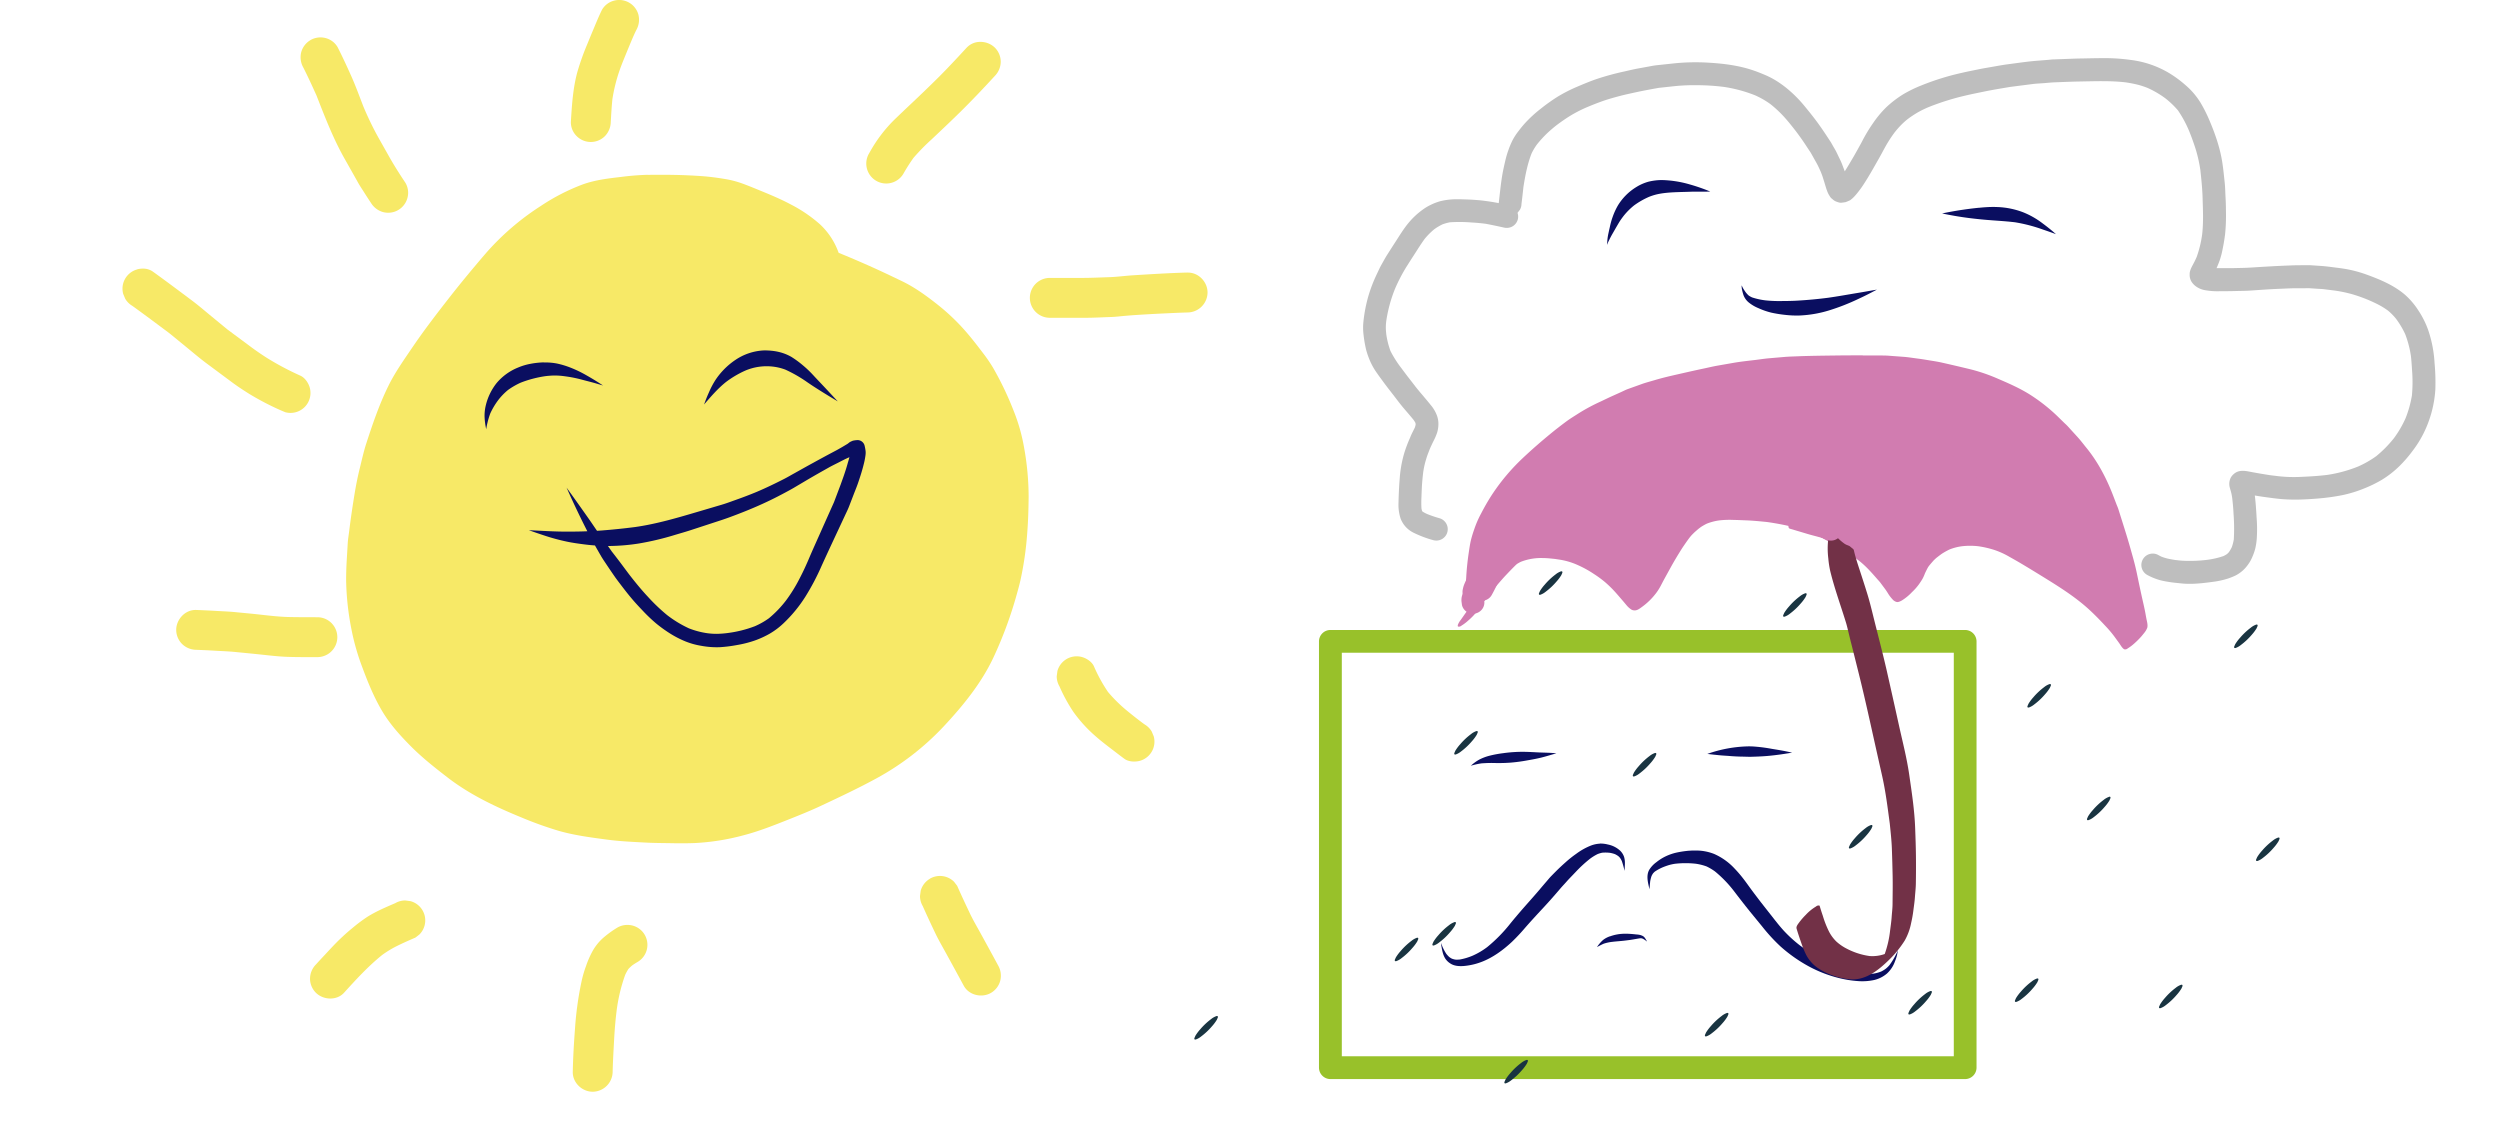 <svg id="Background" xmlns="http://www.w3.org/2000/svg" xmlns:xlink="http://www.w3.org/1999/xlink" viewBox="0 0 1536 703.99"><defs><style>.cls-1{fill:#f7e967;}.cls-2{fill:#0a0e60;}.cls-3{fill:#98c12a;}.cls-4{fill:#193441;}.cls-5{fill:#d17cb0;}.cls-6{fill:#723147;}.cls-7{fill:#bebebe;}</style></defs><title>meh3</title><path id="meh-sunbody3" class="cls-1" d="M397.82,103.41a161.44,161.44,0,0,0-16.18,1.3c-7.95.91-15.91,1.86-23.48,4.56a126.54,126.54,0,0,0-26,13.36,158.25,158.25,0,0,0-34.29,29.72c-7.7,9-15.17,18-22.45,27.34-7.7,9.85-15.31,19.8-22.32,30.15-5.11,7.54-10.4,15-14.43,23.18-5.61,11.4-9.71,23.38-13.62,35.43-1.62,5-2.73,10.15-4,15.25-1.18,4.78-2.18,9.69-3,14.55-1.32,8-2.52,15.94-3.5,24-0.3,2.48-.75,5-0.9,7.48q-0.3,5.17-.61,10.35c-0.26,4.45-.4,8.9-0.36,13.36A169.1,169.1,0,0,0,216,383a141.09,141.09,0,0,0,6.56,22.88c3.38,9.14,7.08,18.21,12,26.61S246,448.08,252.8,454.89s14.67,13,22.44,19c13.84,10.61,29.58,18,45.64,24.57a225.22,225.22,0,0,0,22.36,8c9.6,2.77,19.61,4.05,29.48,5.38,8.07,1.08,16.14,1.43,24.26,1.86,5.48,0.29,11,.27,16.47.38,4.63,0.09,9.27.07,13.89-.12a142.23,142.23,0,0,0,29.28-4.7c9.68-2.5,19-6.23,28.24-9.9,6.75-2.68,13.45-5.39,20-8.48,11.29-5.31,22.61-10.63,33.57-16.61a164.15,164.15,0,0,0,41.27-31.84c11.88-12.72,23.18-26.54,30.63-42.38a248.41,248.41,0,0,0,13.75-36.7c1-3.52,2-7,2.83-10.58a201.77,201.77,0,0,0,4.21-29.18c0.59-7.45.8-15,.87-22.47a170.66,170.66,0,0,0-2.85-30.43,111,111,0,0,0-6.45-22.52,192.81,192.81,0,0,0-12.64-26.36,93.81,93.81,0,0,0-6.19-9c-3.62-4.77-7.27-9.51-11.25-14a129.07,129.07,0,0,0-16.56-15.64c-7-5.54-14.19-10.76-22.3-14.62-4.8-2.29-9.59-4.61-14.43-6.82q-11.06-5.05-22.29-9.67l-1.76-.71a44.1,44.1,0,0,0-11.55-17.59,87.12,87.12,0,0,0-17.85-12.14c-6.84-3.66-14-6.54-21.21-9.5-2.86-1.18-5.74-2.33-8.65-3.39A59.65,59.65,0,0,0,445.48,106c-4.64-.78-9.37-1.41-14.07-1.76-5.71-.41-11.4-0.66-17.12-0.77q-4.08-.08-8.15-0.08t-8.32.06h0Zm25.81,87.08c1.5-.41,3-0.77,4.53-1.07a131.53,131.53,0,0,1,14.31-.36q-2.79,1.55-5.48,3.26c-4.44-.75-8.89-1.37-13.36-1.84h0Zm31.05,64.18c0.9,0.61,1.79,1.23,2.67,1.86q3.16,2.65,6.08,5.57l-6.36,3.4-0.43.23c-0.48-3.71-1.12-7.39-2-11.05h0ZM360.84,456.74h0q1.4,0.35,2.85.68-1.45-.32-2.9-0.68h0Z" transform="translate(0 3.99)"/><path class="cls-1" d="M417.21,135.3A26.22,26.22,0,0,0,405.63,142l-4.1,5.31a26.14,26.14,0,0,0-3.59,13.25,134.25,134.25,0,0,0,2,16.79,120,120,0,0,0,3.2,11.63c1.48,4.69,3.06,9.36,4.53,14.05l5.71,18.27c3.07,9.82,6.15,19.61,9.41,29.37,3.61,10.79,7.14,21.59,11,32.3,1.92,5.34,3.62,10.82,5.8,16.07,3.32,8,6.62,16,10.05,24a68.83,68.83,0,0,0,4.61,9.18c3.26,5.23,6.38,8.13,11.36,11.59s9.88,3.76,15.67,4.51l7-.94a26.26,26.26,0,0,0,11.58-43.87l-2.68-2.07c-1.32-2.67-2.43-5.47-3.59-8.16l1.73,4.1c-1.43-3.34-2.92-6.66-4.24-10a26.17,26.17,0,0,0,22.48-44.42c-9.78-9.77-19.56-19.57-28.22-30.36A204.43,204.43,0,0,1,469,187.27L462.43,175l-4.94-9.19-3.41-6.36c-0.86-1.61-1.71-3.23-2.57-4.83a76.86,76.86,0,0,0-4.65-7.3,26.21,26.21,0,0,0-22.71-13,26.09,26.09,0,0,0-6.93.93h0Z" transform="translate(0 3.99)"/><g id="meh-sunrays3"><path class="cls-1" d="M190.71,20.69A12.34,12.34,0,0,0,185.09,28a12.74,12.74,0,0,0,1.23,9.44c2.9,5.69,5.54,11.48,8.16,17.3,5.19,13.27,10.32,26.59,17.36,39q4.2,7.42,8.37,14.86c0.92,1.64,2,3.21,3,4.8,1.54,2.44,3.09,4.85,4.7,7.25a12.78,12.78,0,0,0,7.32,5.63,12.25,12.25,0,0,0,15.07-8.55,12,12,0,0,0-1.23-9.44C245.53,103,242.14,97.65,239,92.09q-3.24-5.77-6.5-11.52a193.75,193.75,0,0,1-9.34-19.37C220.81,55.14,218.59,49,215.92,43s-5.45-12-8.45-17.94a12,12,0,0,0-7.32-5.63,12.33,12.33,0,0,0-9.44,1.23h0Z" transform="translate(0 3.99)"/><path class="cls-1" d="M377.16-3.56a12,12,0,0,0-7.32,5.63C368,5.8,366.4,9.7,364.79,13.55q-2,4.75-3.93,9.51a152.84,152.84,0,0,0-6.12,17.16c-2.75,10-3.37,20.47-4,30.78a11.94,11.94,0,0,0,3.59,8.66,12.25,12.25,0,0,0,17.32,0A12.75,12.75,0,0,0,375.25,71c0.28-4.66.52-9.35,1-14a100.08,100.08,0,0,1,4.07-16.74c1-3,2.18-5.94,3.38-8.88q2.13-5.23,4.31-10.44c0.94-2.19,1.88-4.38,2.95-6.51A12.77,12.77,0,0,0,392.23,5,12.24,12.24,0,0,0,380.4-4a12.2,12.2,0,0,0-3.24.44h0Z" transform="translate(0 3.99)"/><path class="cls-1" d="M593.93,25.28q-5.65,6.17-11.43,12.22C578.43,41.78,574.24,45.9,570,50c-4,3.89-8,7.69-12.06,11.5q-4.22,4-8.38,8A88,88,0,0,0,534.7,88.95l-0.78,1.37a12.25,12.25,0,0,0,21.16,12.37,109.74,109.74,0,0,1,6.18-9.7,129.91,129.91,0,0,1,11.1-11.33l6.42-6.07q5.51-5.21,10.92-10.51c7.4-7.28,14.54-14.8,21.56-22.46a12.6,12.6,0,0,0,3.59-8.66,12.31,12.31,0,0,0-3.59-8.66,12.62,12.62,0,0,0-8.87-3.56,11.35,11.35,0,0,0-8.46,3.56h0Z" transform="translate(0 3.99)"/><path class="cls-1" d="M729.66,163.46c-11.2.29-22.39,1-33.57,1.69-4.91.32-9.8,1-14.71,1.16-5.53.18-11.06,0.45-16.59,0.45H645a12.25,12.25,0,0,0,0,24.5h22c5.2,0,10.41-.32,15.6-0.48,3-.09,6-0.5,8.91-0.74,2.16-.18,4.33-0.36,6.5-0.5q9-.58,18.09-1c4.52-.21,9-0.43,13.57-0.55a12.4,12.4,0,0,0,12.25-12.25c0-6.45-5.41-12.25-12-12.25h-0.29Z" transform="translate(0 3.99)"/><path class="cls-1" d="M655.32,400.92a12.35,12.35,0,0,0-5.63,7.32q-0.22,1.63-.44,3.26a12.19,12.19,0,0,0,1.67,6.18,100.12,100.12,0,0,0,8.52,15.64,85.77,85.77,0,0,0,13.93,15.25c3.78,3.32,7.85,6.33,11.84,9.4,1.87,1.44,3.75,2.88,5.65,4.27,2.52,1.85,6.55,2,9.44,1.23a12.25,12.25,0,0,0,8.55-15.07l-1.23-2.93a12.34,12.34,0,0,0-4.39-4.39c-2-1.43-3.87-2.9-5.79-4.38-3.2-2.55-6.41-5.06-9.39-7.88a90.32,90.32,0,0,1-7.29-7.66,95.11,95.11,0,0,1-8.68-15.84c-1.26-2.75-4.52-4.86-7.32-5.63a12.32,12.32,0,0,0-9.44,1.23h0Z" transform="translate(0 3.99)"/><path class="cls-1" d="M571.32,535.92a12.34,12.34,0,0,0-5.63,7.32l-0.44,3.26a12.23,12.23,0,0,0,1.67,6.18c2.47,5.57,5.06,11.08,7.68,16.59,1.76,3.7,3.8,7.25,5.78,10.84q5.91,10.73,11.75,21.52c3.17,5.87,11.14,7.68,16.76,4.39a12.34,12.34,0,0,0,5.63-7.32,12.57,12.57,0,0,0-1.23-9.44q-5.72-10.59-11.54-21.14c-2-3.6-4.06-7.15-5.82-10.86-2.67-5.63-5.32-11.25-7.84-17l-1.91-2.48a12.27,12.27,0,0,0-14.85-1.91h0Z" transform="translate(0 3.99)"/><path class="cls-1" d="M379.32,565.92a63,63,0,0,0-8.26,5.93,31.17,31.17,0,0,0-6.7,8,56.91,56.91,0,0,0-4.34,9.8,67.57,67.57,0,0,0-2.59,8.75,203.78,203.78,0,0,0-4.14,29.49c-0.67,8.86-1.19,17.75-1.38,26.63-0.15,6.68,5.68,12.25,12.25,12.25a12.39,12.39,0,0,0,12.25-12.25c0.13-6,.49-11.92.8-17.87,0.33-6.45.8-12.9,1.6-19.31a103,103,0,0,1,5.33-22.44,32.9,32.9,0,0,1,1.95-3.55,27,27,0,0,1,2.34-2.2c1.05-.75,2.13-1.44,3.27-2.09a12.22,12.22,0,0,0-6.25-22.78,12.21,12.21,0,0,0-6.12,1.63h0Z" transform="translate(0 3.99)"/><path class="cls-1" d="M242.82,550.92c-5.78,2.5-11.7,5-17,8.32a95.24,95.24,0,0,0-9.13,6.82c-2.61,2.12-5.14,4.37-7.57,6.69-3.4,3.25-6.57,6.73-9.78,10.17-1.77,1.89-3.53,3.78-5.27,5.7a12.63,12.63,0,0,0-3.59,8.66,12.31,12.31,0,0,0,3.59,8.66c4.55,4.55,12.84,4.95,17.32,0,7.37-8.13,14.83-16.28,23.39-23.17a61.82,61.82,0,0,1,8.74-5.35c3.82-1.92,7.75-3.64,11.68-5.34l2.48-1.91a12.25,12.25,0,0,0-5.41-20.48l-3.26-.44a12.22,12.22,0,0,0-6.18,1.67h0Z" transform="translate(0 3.99)"/><path class="cls-1" d="M108.27,383a12.3,12.3,0,0,0,3.59,8.66,12.57,12.57,0,0,0,8.66,3.59c3.79,0.15,7.57.31,11.35,0.54,4.15,0.25,8.32.38,12.46,0.78,4.83,0.48,9.66.93,14.49,1.44,5.92,0.61,11.79,1.36,17.74,1.57,6.14,0.21,12.3.17,18.44,0.16a12.25,12.25,0,0,0,0-24.5c-5.83,0-11.66,0-17.49-.13s-11.84-.83-17.76-1.49c-5-.57-10.09-1-15.14-1.51-4.13-.41-8.29-0.54-12.43-0.79-3.89-.23-7.78-0.39-11.67-0.55h-0.43c-6.48,0-11.82,5.93-11.82,12.26h0Z" transform="translate(0 3.99)"/><path class="cls-1" d="M84.25,161.55a12.26,12.26,0,0,0-8.55,15.07l1.23,2.93a12.34,12.34,0,0,0,4.39,4.39c7.66,5.52,15.21,11.18,22.77,16.83L115.38,210c3.87,3.18,7.7,6.42,11.72,9.41l15.42,11.45c3.51,2.61,7.17,5,10.88,7.32a169,169,0,0,0,18.92,9.85l2.93,1.24a12.26,12.26,0,0,0,15.07-15.07c-0.77-2.82-2.88-6-5.63-7.32A175.2,175.2,0,0,1,164.14,216q-5.39-3.42-10.5-7.23l-13.92-10.34-10.05-8.27c-3.91-3.21-7.75-6.54-11.8-9.56-8-6-16-12-24.17-17.87a10.41,10.41,0,0,0-6-1.68,13.12,13.12,0,0,0-3.43.45h0Z" transform="translate(0 3.99)"/></g><g id="meh-suneyes3"><path class="cls-2" d="M469.48,211.3a34,34,0,0,0-17.65,5.85,44.6,44.6,0,0,0-12.18,12.21,51.37,51.37,0,0,0-4.07,7.7c-1.12,2.46-2.1,4.94-3,7.47a0,0,0,0,0,0,0c4.22-4.88,8.44-9.82,13.51-13.85a61.35,61.35,0,0,1,11.47-6.82,33.37,33.37,0,0,1,18.54-2.44,32.14,32.14,0,0,1,6.45,1.7A84.21,84.21,0,0,1,496,230.85c2.53,1.75,5.11,3.41,7.71,5.05,3.65,2.3,7.34,4.54,11.05,6.74,0,0,0,0,0,0-3-3.17-5.92-6.36-8.9-9.52-2.13-2.26-4.28-4.5-6.38-6.78a64.6,64.6,0,0,0-6.18-5.87,59.2,59.2,0,0,0-7-5.14,28.23,28.23,0,0,0-7.46-3,32.19,32.19,0,0,0-4.84-.82,35.76,35.76,0,0,0-3.81-.2h-0.68Z" transform="translate(0 3.99)"/><path class="cls-2" d="M334.28,218.65a49.24,49.24,0,0,0-8.25.87,36.68,36.68,0,0,0-7.71,2.3,33.68,33.68,0,0,0-13.13,9.46,35.11,35.11,0,0,0-6.65,13.51,27.1,27.1,0,0,0-.82,7.41,44.1,44.1,0,0,0,1,7.5s0,0,0,0a50.68,50.68,0,0,1,2.49-9.63,44,44,0,0,1,5.19-8.62,38.16,38.16,0,0,1,5.73-5.84,44.77,44.77,0,0,1,7.78-4.49,69,69,0,0,1,15.19-4,53.74,53.74,0,0,1,5.4-.4,45.32,45.32,0,0,1,6.67.49,78.22,78.22,0,0,1,9.67,1.88c1.76,0.48,3.53.94,5.3,1.39,2.8,0.72,5.58,1.56,8.36,2.39,0,0,0,0,0,0-3.37-2.27-6.82-4.37-10.36-6.37a73.37,73.37,0,0,0-9.93-4.74,53,53,0,0,0-7.82-2.36,38.14,38.14,0,0,0-7.83-.7h-0.28Z" transform="translate(0 3.99)"/></g><path id="meh-sunsmile3" class="cls-2" d="M526.81,266.41a15.34,15.34,0,0,0-2,.21l-0.75.14q-0.81.32-1.59,0.7c-0.68.32-1.21,0.93-1.86,1.32l-3.07,1.83c-1.71,1-3.47,2-5.23,2.9q-6.35,3.37-12.63,6.83c-4,2.17-7.89,4.38-11.83,6.57-2,1.1-3.9,2.24-5.9,3.26-5.5,2.82-11.08,5.51-16.77,7.94-4.75,2-9.56,3.78-14.41,5.49-2.75,1-5.49,2-8.29,2.79l-13,3.84c-12.95,3.82-25.94,7.7-39.33,9.6q-10.26,1.32-20.57,2.12l-2.77.19c-1.72-2.46-3.38-5-5.1-7.42-4.5-6.39-9-12.77-13.6-19.09a0,0,0,0,0,0,0c4,9,8.26,18,12.75,26.79-4.26.17-8.53,0.23-12.78,0.22-7.72,0-15.44-.52-23.15-0.88,0,0,0,0,0,0,3.39,1.23,6.8,2.39,10.23,3.51a126.85,126.85,0,0,0,13,3.49c3.52,0.75,7.08,1.24,10.64,1.7q3.37,0.44,6.75.68c1.29,2.3,2.61,4.59,3.93,6.87,1,1.66,2.08,3.23,3.14,4.82q2.74,4.12,5.57,8.17c1,1.38,2,2.7,3,4,2.28,3,4.59,6,7,8.84,2.19,2.61,4.53,5.1,6.88,7.56a97.9,97.9,0,0,0,8,7.61,85.14,85.14,0,0,0,8.27,6,61.47,61.47,0,0,0,9.79,5.08,46,46,0,0,0,9.81,2.72,52.29,52.29,0,0,0,11.31.84,84.05,84.05,0,0,0,10.5-1.32,67.55,67.55,0,0,0,10.83-2.73,56.88,56.88,0,0,0,9.3-4.24,46.06,46.06,0,0,0,8.54-6.43,85.19,85.19,0,0,0,13.39-16.3,146,146,0,0,0,10-19c4.69-10.33,9.55-20.59,14.33-30.87,0.86-1.87,1.8-3.71,2.54-5.64l3.13-8.13c1-2.5,2-5,2.82-7.54,1.15-3.38,2.22-6.79,3.06-10.27a44.41,44.41,0,0,0,1.07-5.49,12,12,0,0,0,.07-2.48,30.25,30.25,0,0,0-.66-3.58A4.51,4.51,0,0,0,527,266.4h-0.22Zm-133.9,63.46a173,173,0,0,0,21.28-5.06c3.33-1,6.65-1.93,9.95-3l19.16-6.27c3.3-1.08,6.55-2.31,9.79-3.55,6.89-2.64,13.7-5.51,20.34-8.73,3.14-1.52,6.25-3.14,9.32-4.79,1.59-.86,3.19-1.71,4.75-2.62l8.79-5.2c4.28-2.52,8.6-4.95,12.93-7.39,2.13-1.2,4.36-2.25,6.53-3.37,1.92-1,3.86-2,5.83-2.84l0.31-.14c-0.3,1.18-.64,2.34-1,3.52-0.69,2.6-1.54,5.16-2.4,7.7-0.64,1.89-1.34,3.75-2,5.62l-4.07,10.78q-4.3,9.59-8.57,19.19c-1.95,4.37-3.91,8.72-5.82,13.1-1,2.37-2,4.74-3.09,7.1-1.17,2.62-2.45,5.18-3.77,7.73A94.46,94.46,0,0,1,482.88,365a66.59,66.59,0,0,1-10.5,10.9,46.52,46.52,0,0,1-8.56,4.85,72.47,72.47,0,0,1-16.84,4.2,60.73,60.73,0,0,1-6.42.49,42.44,42.44,0,0,1-6.11-.4,50.75,50.75,0,0,1-11.23-3,70.07,70.07,0,0,1-13.36-8.13A112.47,112.47,0,0,1,398,362.58c-3.9-4.16-7.49-8.57-11-13.07-2-2.61-3.94-5.28-5.92-7.91q-2.59-3.42-5.24-6.81l-2.32-3.31a125.9,125.9,0,0,0,19.42-1.61h0Z" transform="translate(0 3.99)"/><path id="meh-greenoutline3" class="cls-3" d="M1007.89,383.07H817.38a7.06,7.06,0,0,0-7,7V652a7.06,7.06,0,0,0,7,7h390a7.06,7.06,0,0,0,7-7V390.07a7.06,7.06,0,0,0-7-7H1007.89Zm9,14h183.52V645h-376V397.07h192.49Z" transform="translate(0 3.99)"/><g id="meh-eyes3"><path class="cls-2" d="M1049,459.22s0,0,0,0c2.83,0.34,5.66.66,8.5,0.91,1.71,0.15,3.43.22,5.15,0.37q3.62,0.3,7.25.38c2.07,0,4.12.15,6.19,0.09,3.69-.1,7.38-0.25,11.05-0.61,4-.39,8-0.95,12-1.61H1099l2.1-.26s0,0,0,0c-4.09-1.05-8.31-1.7-12.48-2.39a98.33,98.33,0,0,0-11.8-1.48q-1.25-.05-2.5-0.05a80,80,0,0,0-25.34,4.65h0Z" transform="translate(0 3.99)"/><path class="cls-2" d="M923.79,458.74a67.37,67.37,0,0,0-9.11,1.71,29.18,29.18,0,0,0-6,2.36,26.13,26.13,0,0,0-5,3.68s0,0,0,0a44.78,44.78,0,0,1,6.5-1.46,81.18,81.18,0,0,1,8.87-.21c1,0,2.08,0,3.11,0,1.89,0,3.78-.11,5.67-0.23a99.91,99.91,0,0,0,10.49-1.39c2.84-.5,5.67-1,8.47-1.69,3.18-.77,6.3-1.78,9.45-2.65a0,0,0,0,0,0,0c-3.58-.41-7.21-0.4-10.8-0.56-3.21-.15-6.43-0.37-9.64-0.38h-0.32a87.17,87.17,0,0,0-11.69.81h0Z" transform="translate(0 3.99)"/></g><g id="meh-moustache3"><path class="cls-2" d="M983,514.35a17.85,17.85,0,0,0-5.45,1.14,39.53,39.53,0,0,0-9.13,5.11,67.61,67.61,0,0,0-6.26,4.95c-2.12,1.89-4.2,3.79-6.2,5.8q-1.54,1.54-3.06,3.11c-0.89.91-1.69,1.92-2.52,2.88-1.79,2.06-3.54,4.14-5.3,6.21-3.51,4.11-7.16,8.11-10.69,12.2-2.15,2.5-4.28,5-6.35,7.56a92.92,92.92,0,0,1-14.33,14.61,45.06,45.06,0,0,1-8.77,5.19,36.4,36.4,0,0,1-8.07,2.43,19.16,19.16,0,0,1-2.63.06A11.74,11.74,0,0,1,892,585a12.56,12.56,0,0,1-1.58-1,16.94,16.94,0,0,1-1.8-1.93,28.49,28.49,0,0,1-2.52-4.77h0l0-.06h0c-0.26-.62-0.51-1.25-0.76-1.88,0,0,0,0,0,0a43.07,43.07,0,0,0,1.09,5.93A13.66,13.66,0,0,0,888,585a10.18,10.18,0,0,0,3.14,3c2.33,1.55,5.43,1.73,8.13,1.53a39.81,39.81,0,0,0,10.77-2.44c7-2.61,13.38-7.27,18.84-12.36a116.36,116.36,0,0,0,8.17-8.71c3.54-4.05,7.18-8,10.84-11.93s7.25-8,10.74-12.11c0.8-.94,1.63-1.84,2.47-2.75,1.14-1.23,2.23-2.53,3.4-3.73q2.11-2.17,4.18-4.37a79.41,79.41,0,0,1,8.2-7.48,29,29,0,0,1,4.77-2.93,20.41,20.41,0,0,1,2.69-.8,23.09,23.09,0,0,1,4.84.07,17.65,17.65,0,0,1,3.08.82,13.48,13.48,0,0,1,2,1.19,8.73,8.73,0,0,1,1,1,10.89,10.89,0,0,1,1.2,2.07,54.76,54.76,0,0,1,1.66,6s0,0,0,0c0.1-1.65.22-3.31,0.22-5a12.59,12.59,0,0,0-.52-3.62,9.62,9.62,0,0,0-2.45-3.82,15.53,15.53,0,0,0-7.45-3.75,18.58,18.58,0,0,0-4.54-.59H983Zm6.55,5.67,0.17,0-0.17,0h0ZM886.06,577.31h0l0,0,0,0h0Z" transform="translate(0 3.99)"/><path class="cls-2" d="M1038,518.66a62.61,62.61,0,0,0-7.57,1.1,31.75,31.75,0,0,0-7.13,2.42,29.23,29.23,0,0,0-5.56,3.52,16.54,16.54,0,0,0-4.44,4.71c-2.07,3.66-.72,8.19.16,12,0,0,0,0,0,0,0.14-1.84.27-3.68,0.5-5.51,0,0.07,0,.15,0,0.22a19.12,19.12,0,0,1,.76-2.91,12.26,12.26,0,0,1,.86-1.52,10.59,10.59,0,0,1,1.15-1.17,28.81,28.81,0,0,1,4.92-2.67c1-.42,2.08-0.8,3.14-1.15a28,28,0,0,1,4.43-1,56.77,56.77,0,0,1,12.77,0,33.07,33.07,0,0,1,6.53,1.65,32.66,32.66,0,0,1,5.14,3.05,73.37,73.37,0,0,1,11.62,12c3.64,4.77,7.31,9.52,11.11,14.16l6.25,7.63a109.15,109.15,0,0,0,11.42,12.42,92.46,92.46,0,0,0,17,12,78.65,78.65,0,0,0,20.16,7.64,65.86,65.86,0,0,0,10.14,1.53,34.71,34.71,0,0,0,10.42-.72,18.85,18.85,0,0,0,7.56-3.9,18.44,18.44,0,0,0,5-7.69,22.75,22.75,0,0,0,1.7-6.81s0,0,0,0c-0.19.58-.38,1.13-0.62,1.68a44.07,44.07,0,0,1-4.52,7.64,18.63,18.63,0,0,1-2.17,2.13,17.48,17.48,0,0,1-3,1.83,22,22,0,0,1-4.6,1.26,35,35,0,0,1-7.54-.3,73.8,73.8,0,0,1-16.86-5,101.32,101.32,0,0,1-20.93-12.08,81.71,81.71,0,0,1-10-9.16c-2.42-2.67-4.66-5.53-6.88-8.37l-6.94-8.83c-2.2-2.89-4.41-5.76-6.55-8.69-1.52-2.09-3-4.19-4.61-6.24a74.58,74.58,0,0,0-5-5.79,37.9,37.9,0,0,0-12.71-9.09,30.42,30.42,0,0,0-11.64-2.08c-1.14,0-2.28,0-3.41.13h0Zm27.5,25,0.25,0.33-0.25-.33h0Zm99.86,37.64,0,0,0,0h0Z" transform="translate(0 3.99)"/></g><path id="meh-mouth3" class="cls-2" d="M989.17,571.27a14.42,14.42,0,0,0-4.23,2.25,21.06,21.06,0,0,0-3.76,4.39s0,0,0,0c1.39-.76,2.79-1.5,4.24-2.13a26,26,0,0,1,5.18-1.1c2.35-.29,4.72-0.43,7.08-0.69,1.24-.14,2.48-0.3,3.73-0.47,2-.28,4.05-0.69,6.08-1a5.66,5.66,0,0,1,1.62.08l-0.21,0,0.63,0.25a17,17,0,0,1,1.77,1.16h0l0.65,0.52s0,0,0,0a17.8,17.8,0,0,0-1.08-1.89,4.66,4.66,0,0,0-1.39-1.47,9.19,9.19,0,0,0-1.8-.72,13.32,13.32,0,0,0-2.29-.31c-1.8-.21-3.6-0.36-5.41-0.44q-0.71,0-1.41,0a26.94,26.94,0,0,0-9.44,1.63h0Zm18.56,1.23-0.12,0,0.12,0h0Z" transform="translate(0 3.99)"/><g id="meh-raindrops3"><path class="cls-4" d="M1386.15,379.79a10.87,10.87,0,0,0-3.23,1.84,40.81,40.81,0,0,0-6.61,6.21,26.3,26.3,0,0,0-3,4l-0.61,1.39q-0.28,1.17.89,0.89a10.87,10.87,0,0,0,3.23-1.84,40.81,40.81,0,0,0,6.61-6.21,26.3,26.3,0,0,0,3-4l0.61-1.39q0.22-.95-0.5-0.95a1.75,1.75,0,0,0-.39.05h0Z" transform="translate(0 3.99)"/><path class="cls-4" d="M1259.15,416.35a10.87,10.87,0,0,0-3.23,1.84,40.81,40.81,0,0,0-6.61,6.21,26.3,26.3,0,0,0-3,4l-0.61,1.39q-0.28,1.17.89,0.89a10.87,10.87,0,0,0,3.23-1.84,40.81,40.81,0,0,0,6.61-6.21,26.3,26.3,0,0,0,3-4l0.61-1.39q0.22-.95-0.5-0.95a1.75,1.75,0,0,0-.39.05h0Z" transform="translate(0 3.99)"/><path class="cls-4" d="M1186,604.93a10.87,10.87,0,0,0-3.23,1.84,40.81,40.81,0,0,0-6.61,6.21,26.3,26.3,0,0,0-3,4l-0.61,1.39q-0.28,1.17.89,0.89a10.87,10.87,0,0,0,3.23-1.84,40.81,40.81,0,0,0,6.61-6.21,26.3,26.3,0,0,0,3-4l0.61-1.39q0.22-.95-0.5-0.95a1.75,1.75,0,0,0-.39.05h0Z" transform="translate(0 3.99)"/><path class="cls-4" d="M1149.47,502.95a10.87,10.87,0,0,0-3.23,1.84,40.81,40.81,0,0,0-6.61,6.21,26.3,26.3,0,0,0-3,4l-0.61,1.39q-0.28,1.17.89,0.89a10.87,10.87,0,0,0,3.23-1.84,40.81,40.81,0,0,0,6.61-6.21,26.3,26.3,0,0,0,3-4l0.61-1.39q0.22-.95-0.5-0.95a1.75,1.75,0,0,0-.39.05h0Z" transform="translate(0 3.99)"/><path class="cls-4" d="M1295.71,485.63a10.87,10.87,0,0,0-3.23,1.84,40.81,40.81,0,0,0-6.61,6.21,26.3,26.3,0,0,0-3,4L1282.3,499q-0.28,1.17.89,0.89a10.87,10.87,0,0,0,3.23-1.84,40.81,40.81,0,0,0,6.61-6.21,26.3,26.3,0,0,0,3-4l0.61-1.39q0.22-.95-0.5-0.95a1.75,1.75,0,0,0-.39.05h0Z" transform="translate(0 3.99)"/><path class="cls-4" d="M1251.46,597.23a10.87,10.87,0,0,0-3.23,1.84,40.81,40.81,0,0,0-6.61,6.21,26.3,26.3,0,0,0-3,4l-0.61,1.39q-0.28,1.17.89,0.89a10.87,10.87,0,0,0,3.23-1.84,40.81,40.81,0,0,0,6.61-6.21,26.3,26.3,0,0,0,3-4l0.61-1.39q0.22-.95-0.5-0.95a1.75,1.75,0,0,0-.39.05h0Z" transform="translate(0 3.99)"/><path class="cls-4" d="M1399.62,510.64a10.87,10.87,0,0,0-3.23,1.84,40.81,40.81,0,0,0-6.61,6.21,26.3,26.3,0,0,0-3,4l-0.61,1.39q-0.28,1.17.89,0.89a10.87,10.87,0,0,0,3.23-1.84,40.81,40.81,0,0,0,6.61-6.21,26.3,26.3,0,0,0,3-4l0.61-1.39q0.22-.95-0.5-0.95a1.75,1.75,0,0,0-.39.05h0Z" transform="translate(0 3.99)"/><path class="cls-4" d="M959,347.08a10.87,10.87,0,0,0-3.23,1.84,40.81,40.81,0,0,0-6.61,6.21,26.3,26.3,0,0,0-3,4l-0.61,1.39q-0.28,1.17.89,0.89a10.87,10.87,0,0,0,3.23-1.84,40.81,40.81,0,0,0,6.61-6.21,26.3,26.3,0,0,0,3-4l0.61-1.39q0.22-.95-0.5-0.95a1.75,1.75,0,0,0-.39.05h0Z" transform="translate(0 3.99)"/><path class="cls-4" d="M1109.06,360.55a10.87,10.87,0,0,0-3.23,1.84,40.81,40.81,0,0,0-6.61,6.21,26.3,26.3,0,0,0-3,4l-0.61,1.39q-0.28,1.17.89,0.89a10.87,10.87,0,0,0,3.23-1.84,40.81,40.81,0,0,0,6.61-6.21,26.3,26.3,0,0,0,3-4l0.61-1.39q0.22-.95-0.5-0.95a1.75,1.75,0,0,0-.39.05h0Z" transform="translate(0 3.99)"/><path class="cls-4" d="M907,445.22a10.87,10.87,0,0,0-3.23,1.84,40.81,40.81,0,0,0-6.61,6.21,26.3,26.3,0,0,0-3,4l-0.61,1.39q-0.28,1.17.89,0.89a10.87,10.87,0,0,0,3.23-1.84,40.81,40.81,0,0,0,6.61-6.21,26.3,26.3,0,0,0,3-4l0.61-1.39q0.22-.95-0.5-0.95a1.75,1.75,0,0,0-.39.05h0Z" transform="translate(0 3.99)"/><path class="cls-4" d="M870.45,572.22a10.87,10.87,0,0,0-3.23,1.84,40.81,40.81,0,0,0-6.61,6.21,26.3,26.3,0,0,0-3,4L857,585.64q-0.28,1.17.89,0.89a10.87,10.87,0,0,0,3.23-1.84,40.81,40.81,0,0,0,6.61-6.21,26.3,26.3,0,0,0,3-4l0.61-1.39q0.22-.95-0.5-0.95a1.75,1.75,0,0,0-.39.05h0Z" transform="translate(0 3.99)"/><path class="cls-4" d="M893.54,562.6a10.87,10.87,0,0,0-3.23,1.84,40.81,40.81,0,0,0-6.61,6.21,26.3,26.3,0,0,0-3,4L880.12,576q-0.28,1.17.89,0.89a10.87,10.87,0,0,0,3.23-1.84,40.81,40.81,0,0,0,6.61-6.21,26.3,26.3,0,0,0,3-4l0.61-1.39q0.22-.95-0.5-0.95a1.75,1.75,0,0,0-.39.05h0Z" transform="translate(0 3.99)"/><path class="cls-4" d="M747.3,620.33a10.87,10.87,0,0,0-3.23,1.84,40.81,40.81,0,0,0-6.61,6.21,26.3,26.3,0,0,0-3,4l-0.61,1.39q-0.28,1.17.89,0.89A10.87,10.87,0,0,0,738,632.8a40.81,40.81,0,0,0,6.61-6.21,26.3,26.3,0,0,0,3-4l0.61-1.39q0.22-.95-0.5-0.95a1.75,1.75,0,0,0-.39.05h0Z" transform="translate(0 3.99)"/><path class="cls-4" d="M1016.7,458.69a10.87,10.87,0,0,0-3.23,1.84,40.82,40.82,0,0,0-6.61,6.21,26.31,26.31,0,0,0-3,4l-0.61,1.39q-0.28,1.17.89,0.89a10.87,10.87,0,0,0,3.23-1.84,40.82,40.82,0,0,0,6.61-6.21,26.3,26.3,0,0,0,3-4l0.61-1.39q0.22-.95-0.5-0.95a1.75,1.75,0,0,0-.39.05h0Z" transform="translate(0 3.99)"/><path class="cls-4" d="M1061,618.4a10.87,10.87,0,0,0-3.23,1.84,40.81,40.81,0,0,0-6.61,6.21,26.3,26.3,0,0,0-3,4l-0.61,1.39q-0.28,1.17.89,0.89a10.87,10.87,0,0,0,3.23-1.84,40.81,40.81,0,0,0,6.61-6.21,26.3,26.3,0,0,0,3-4l0.61-1.39q0.22-.95-0.5-0.95a1.75,1.75,0,0,0-.39.05h0Z" transform="translate(0 3.99)"/><path class="cls-4" d="M937.8,647.27a10.87,10.87,0,0,0-3.23,1.84,40.81,40.81,0,0,0-6.61,6.21,26.3,26.3,0,0,0-3,4l-0.61,1.39q-0.28,1.17.89,0.89a10.87,10.87,0,0,0,3.23-1.84,40.81,40.81,0,0,0,6.61-6.21,26.3,26.3,0,0,0,3-4l0.61-1.39q0.22-.95-0.5-0.95a1.75,1.75,0,0,0-.39.05h0Z" transform="translate(0 3.99)"/><path class="cls-4" d="M1340,601.08a10.87,10.87,0,0,0-3.23,1.84,40.81,40.81,0,0,0-6.61,6.21,26.3,26.3,0,0,0-3,4l-0.61,1.39q-0.28,1.17.89,0.89a10.87,10.87,0,0,0,3.23-1.84,40.81,40.81,0,0,0,6.61-6.21,26.3,26.3,0,0,0,3-4l0.61-1.39q0.22-.95-0.5-0.95a1.75,1.75,0,0,0-.39.05h0Z" transform="translate(0 3.99)"/></g><path id="meh-umbrella3" class="cls-5" d="M1144.47,214.34c-5.1,0-10.2,0-15.29.07-5.73.07-11.47,0.14-17.2,0.27-2.36.06-4.71,0.11-7.06,0.22-2.82.13-5.66,0.17-8.48,0.41l-9.3.8c-2.74.23-5.47,0.65-8.2,1-4.72.57-9.48,1.05-14.17,1.88l-9.38,1.64c-2.94.52-5.86,1.23-8.78,1.84-5.08,1.06-10.14,2.23-15.21,3.38s-10,2.28-14.89,3.75c-2.64.79-5.35,1.48-7.95,2.42l-8.36,3c-1.46.53-2.9,1.29-4.32,1.93L991,239.15c-2.49,1.11-4.95,2.32-7.41,3.49a114.39,114.39,0,0,0-13.37,7.13c-2.71,1.75-5.51,3.42-8.1,5.35-2.84,2.12-5.64,4.26-8.39,6.5-6.41,5.23-12.67,10.66-18.68,16.35a126,126,0,0,0-17.5,20.67c-2.25,3.33-4.28,6.74-6.19,10.27-0.73,1.35-1.43,2.71-2.14,4.06a61,61,0,0,0-3.37,8c-0.79,2.22-1.5,4.45-2.07,6.74s-0.93,4.87-1.3,7.31c-0.79,5.24-1.35,10.46-1.64,15.75-0.32,5.82-.91,11.62-1.49,17.42-0.18.78,0.12,1.08,0.89,0.89l1.39-.61a26.53,26.53,0,0,0,4-3c0.33-.29.65-0.58,1-0.87L904,367.89c-2.29,2.91-4.37,5.95-6.52,9a11,11,0,0,0-1.84,3.23c0,0.27.06,0.54,0.09,0.81a2.28,2.28,0,0,0,2.2-.53,26,26,0,0,0,4-3,39.2,39.2,0,0,0,6.21-6.61c1.73-2.43,3.36-5,5.21-7.3q2.22-2.82,4.45-5.63,3.19-3.77,6.46-7.44c2.32-2.46,4.65-4.92,7.07-7.29l0.73-.64,0,0c0.83-.5,1.68-1,2.55-1.39A34.08,34.08,0,0,1,948,338.88c2.46,0,4.92.3,7.37,0.54l3.58,0.55a43,43,0,0,1,10.57,3.28,65,65,0,0,1,9.8,5.42,68.27,68.27,0,0,1,6.5,4.73,69.13,69.13,0,0,1,5.86,5.61c1.81,1.95,3.52,4,5.26,6,0.79,0.91,1.55,1.84,2.33,2.77a13,13,0,0,0,3.21,2.85,4.08,4.08,0,0,0,1.89.41c1.63,0,3-1.07,4.27-2a40.65,40.65,0,0,0,9.25-9.14,33.07,33.07,0,0,0,2.44-3.94c0.62-1.15,1.2-2.32,1.83-3.48,1.36-2.51,2.75-5,4.12-7.5,2.25-4.11,4.66-8.1,7.16-12.06,1.61-2.39,3.22-4.78,5-7.07l0.86-1q0.86-.88,1.74-1.74,1.28-1.15,2.6-2.26c0.48-.37,1-0.73,1.46-1.09a37,37,0,0,1,3.52-2,33.12,33.12,0,0,1,7.59-2,54.87,54.87,0,0,1,8.7-.32c2.61,0.05,5.23.17,7.84,0.27,4.26,0.16,8.5.59,12.73,1a165.39,165.39,0,0,1,19.82,4,72.44,72.44,0,0,1,17.75,7.78l7,4.21c3.54,2.13,7.09,4.21,10.47,6.59,4.76,3.35,8.69,7.71,12.48,12.07,0.85,1,1.79,1.91,2.56,3l2.8,3.77c0.73,1,1.37,2.05,2,3.07a24.71,24.71,0,0,0,2.72,3.39,5,5,0,0,0,2,1.21c1.06,0.4,2.42-.33,3.29-0.79a30.25,30.25,0,0,0,6.29-5.13A33.74,33.74,0,0,0,1179,355c0.73-1.05,1.45-2.11,2.11-3.21a24.44,24.44,0,0,0,1.56-3.46c0.63-1.34,1.28-2.67,2-3.95,0.29-.39.57-0.77,0.86-1.14,0.8-.95,1.61-1.89,2.43-2.82l0.54-.54,1.08-1c1.18-.93,2.38-1.85,3.61-2.72a45.23,45.23,0,0,1,4.56-2.54,31.8,31.8,0,0,1,7.7-2,44.2,44.2,0,0,1,10,0,59.87,59.87,0,0,1,10.14,2.36,50.35,50.35,0,0,1,9.14,4.22c2.58,1.44,5.13,2.89,7.66,4.4,4.71,2.8,9.39,5.68,14.05,8.56,9.25,5.73,18.48,11.57,26.58,18.88,4.14,3.74,8,7.81,11.79,11.89a69.15,69.15,0,0,1,4.92,6.07l2.12,2.91c1,1.34,1.8,3.08,3.23,4a2.28,2.28,0,0,0,2.2-.53,26.3,26.3,0,0,0,4-3,49.28,49.28,0,0,0,4.47-4.47l1.74-2.14a10.82,10.82,0,0,0,1.84-3.23c0.34-1.79-.25-3.73-0.6-5.5-0.28-1.45-.52-2.9-0.8-4.34-0.49-2.5-1.07-5-1.63-7.45-1.22-5.43-2.35-10.88-3.49-16.34s-2.68-10.7-4.18-16c-1.33-4.7-2.79-9.36-4.25-14l-2.86-9.08c-0.27-.87-0.65-1.72-1-2.57l-2.21-5.77c-4-10.44-9.34-20.69-16.44-29.37-1.75-2.14-3.43-4.4-5.29-6.45l-6.14-6.74c-0.71-.79-1.54-1.5-2.3-2.24l-4-3.91a107.32,107.32,0,0,0-15.5-12.39c-6.5-4.32-13.59-7.45-20.74-10.52a107,107,0,0,0-17-5.9q-9-2.19-18.11-4.24c-2.39-.54-4.83-0.89-7.25-1.29s-4.64-.78-7-1.08c-3-.37-5.94-0.89-8.92-1.11l-9.34-.69c-1.88-.14-3.78-0.13-5.68-0.13-0.9,0-1.8,0-2.69,0l-3.27,0h-4.2Zm31.08,134.17,0,0h0l0,0h0Zm-259.08,4.36q-1.56,1.74-3.08,3.51v0q1.51-1.74,3.07-3.49h0Zm97.6,0.28-0.43.78h0l0.43-.77h0ZM1297,355.22l0.16,0.61h0l-0.14-.6h0Z" transform="translate(0 3.99)"/><path id="meh-umbrellahandle3" class="cls-6" d="M1139.85,295.12l-1.39.61a26.53,26.53,0,0,0-4,3,49.28,49.28,0,0,0-4.47,4.47l-1.74,2.14a11,11,0,0,0-1.84,3.23c-1.11,6.11-2.24,12.22-3.1,18.38a49.54,49.54,0,0,0,0,12.14,59.5,59.5,0,0,0,1.14,7.57c2.6,10.77,6.44,21.2,9.69,31.78,0.72,2.34,1.24,4.77,1.83,7.14q1,4.18,2.08,8.35,2,8,4,16c2.56,10.26,4.9,20.57,7.2,30.89q3.53,15.91,7.11,31.82c2.18,9.67,3.39,19.52,4.71,29.34,0.52,5.13,1.1,10.27,1.29,15.43q0.3,8.41.47,16.82c0.11,5.67,0,11.33-.05,17,0,2.77-.37,5.55-0.56,8.3s-0.59,5.31-.92,8a62.82,62.82,0,0,1-3.33,14.63,22.75,22.75,0,0,1-9.29,1.24,43.28,43.28,0,0,1-14.26-4.64,28.54,28.54,0,0,1-6.18-4.29,24.06,24.06,0,0,1-4.45-6,59.6,59.6,0,0,1-3.83-9.74c-0.72-2.08-1.39-4.18-2-6.29a2.27,2.27,0,0,0-2.2.53,28.24,28.24,0,0,0-6.29,5.13,41.8,41.8,0,0,0-3.9,4.45c-0.71,1-2.17,2.64-1.75,4,0.88,3,1.88,5.9,2.9,8.84a58.17,58.17,0,0,0,2.95,7.2,22.41,22.41,0,0,0,7.05,8.06,37.47,37.47,0,0,0,9.11,4.6,42.31,42.31,0,0,0,11.05,2.46c9.43,0.71,17.32-5.69,23.65-11.86a64.5,64.5,0,0,0,9.71-11.93,35.39,35.39,0,0,0,3.95-10.75,75.57,75.57,0,0,0,1.4-7.88c0.33-2.64.75-5.3,0.93-8,0.2-2.82.54-5.66,0.58-8.48,0.09-5.71.12-11.41,0.05-17.12s-0.27-11.16-.47-16.75c-0.39-11.08-2.09-22.1-3.67-33.06-1.48-10.27-4.12-20.35-6.35-30.47-2.48-11.27-5-22.53-7.54-33.77-2.39-10.4-5.12-20.73-7.7-31.08-1.3-5.22-2.54-10.45-4.12-15.59s-3.16-10-4.78-14.92c-1.2-3.66-2.39-7.3-3.29-11a86.37,86.37,0,0,1-1.82-10.71,61.61,61.61,0,0,1,.95-14.68c0.76-4.55,1.58-9.09,2.41-13.62,0.15-.63,0-0.95-0.5-0.95a1.74,1.74,0,0,0-.39.05h0Z" transform="translate(0 3.99)"/><path class="cls-5" d="M1187.39,267.32a28.22,28.22,0,0,0-6.29,5.13,41.8,41.8,0,0,0-3.9,4.45c-0.36.5-2.52,3.06-1.75,4a67.18,67.18,0,0,0,5.77,6.51c2.54,2.49,5.7,3.74,8.92,5.06,4.43,1.82,8.91,3.52,13.35,5.3a2.27,2.27,0,0,0,2.2-.53,28,28,0,0,0,6.29-5.12,42.28,42.28,0,0,0,3.91-4.45l1.22-1.84a2.27,2.27,0,0,0,.53-2.2q-6.67-2.67-13.35-5.3c-1-.37-1.91-0.79-2.86-1.18a19.22,19.22,0,0,1-6.05-3.89,60.55,60.55,0,0,1-5.77-6.51,2.39,2.39,0,0,0-.65-0.09,2.36,2.36,0,0,0-1.55.62h0Z" transform="translate(0 3.99)"/><path class="cls-5" d="M1153.23,272.44a10.88,10.88,0,0,0-3.23,1.84,40.79,40.79,0,0,0-6.61,6.21,26.34,26.34,0,0,0-3,4l-0.62,1.39c-0.18.78,0.12,1.08,0.89,0.89l0.4,0a41.8,41.8,0,0,0-3.81,4.36,11,11,0,0,0-1.84,3.23,20.73,20.73,0,0,0,.24,2.91,7.59,7.59,0,0,0,1.35,2.6l-0.14.18c-0.52.72-2.37,2.86-1.75,4a10.56,10.56,0,0,0,1.47,2.29c0.51,0.56,1.16,1,1.7,1.53l2.22,2.16c1.17,1.14,2.3,2.34,3.42,3.53,2.88,3,5.78,6,8.46,9.24a2.28,2.28,0,0,0,2.2-.53,28.17,28.17,0,0,0,6.29-5.13q0.82-.81,1.59-1.66l0.25,0.29a2.28,2.28,0,0,0,2.2-.53,28.15,28.15,0,0,0,6.29-5.12,42.19,42.19,0,0,0,3.9-4.45c0.51-.7,2.39-2.88,1.75-4l-0.45-.78a2.59,2.59,0,0,0-.06-0.28l-0.15-.06a68,68,0,0,0-5.19-7,11,11,0,0,0,1.38-1,45.29,45.29,0,0,0,8.35-8.35,10.87,10.87,0,0,0,1.84-3.23,1.4,1.4,0,0,0,.1-0.68c0-1-.23-1-1-1.33-0.61-.22-1.3-0.32-1.93-0.51l-3.28-1c-2.37-.69-4.75-1.34-7.14-2l0.29-.66q0.27-1.17-.89-0.89c-4-.4-8-0.76-12-1.16a12.77,12.77,0,0,0-2.73-.4,5.39,5.39,0,0,0-.71,0h0Z" transform="translate(0 3.99)"/><path class="cls-5" d="M1136.22,237.28a7.9,7.9,0,0,0-2.24.49,13.94,13.94,0,0,0-3.34,1.61,47.63,47.63,0,0,0-9.46,8.41,24.5,24.5,0,0,0-4.77,7.35,9.31,9.31,0,0,0-.64,4.46,18.35,18.35,0,0,0,1.41,5.42,22.77,22.77,0,0,0,2.7,4.41q0.7,1,1.43,1.95c-3.4,1.47-6.1,4.09-8.73,6.63a30.53,30.53,0,0,0-5.13,6.29,8.46,8.46,0,0,0-1.07,2.54,6.8,6.8,0,0,0,.18,2.17,5.56,5.56,0,0,0,.24,1c-0.45.43-.88,0.86-1.3,1.27a41.8,41.8,0,0,0-3.9,4.45c-0.53.73-2.37,2.85-1.75,4,1.25,2.39,3.45,3.59,5.73,4.87,1.25,0.7,2.49,1.41,3.75,2.08,2.31,1.23,4.61,2.49,7,3.62s4.54,2.29,6.88,3.24a0.86,0.86,0,0,0,.15.77c2.48,2.63,5,5.11,7.67,7.58,1.75,1.64,3.61,3.17,5.44,4.73,1.65,1.41,3.4,2.72,5.11,4.06,0.6,0.48,1.22.94,1.85,1.39q1.51,1.19,3,2.36c2.24,1.71,4.54,3.31,6.86,4.91,1,0.71,2.08,1.36,3.13,2,0.72,0.46,1.43.94,2.13,1.43a5.88,5.88,0,0,0,4.48.73,13.36,13.36,0,0,0,3.61-2.07,40.81,40.81,0,0,0,6.61-6.21c1.69-1.95,3.57-4.16,4.16-6.74a12.19,12.19,0,0,0-.12-4,22.17,22.17,0,0,0-1.52-5.69,69.51,69.51,0,0,0-3.31-7.2c0.47-.45.93-0.91,1.37-1.35a41.8,41.8,0,0,0,3.9-4.45c0.16-.23,2.67-3.33,1.75-4a55.64,55.64,0,0,0-6-3.93q0.41-.5.81-1a41.77,41.77,0,0,0,6.3-6.77,15.84,15.84,0,0,0,2.81-5.7c0.77-3.29-.09-7-1.24-10.09a46.53,46.53,0,0,0-5.05-9.43,74.32,74.32,0,0,0-7.58-9.31,68.78,68.78,0,0,0-18.26-14,45.88,45.88,0,0,0-9.8-3.8,20.31,20.31,0,0,0-4.87-.56h-0.37Zm1,22.18a60.68,60.68,0,0,1-4.16-5.58,63.16,63.16,0,0,1,5.73,2.77,61.46,61.46,0,0,1,11,7.76,40.47,40.47,0,0,0-4.13,3.74l0,0a86.34,86.34,0,0,1-8.43-8.71h0Zm24,20a22.58,22.58,0,0,1-5.5-9.36,80.22,80.22,0,0,1,7.24,9,40.62,40.62,0,0,1,2.23,3.61,32.14,32.14,0,0,1-4-3.2h0Zm-51.79,5.95-0.56.25a2.42,2.42,0,0,1,.56-0.25h0Z" transform="translate(0 3.99)"/><path class="cls-5" d="M1151.4,266.26l-1.39.62a26.53,26.53,0,0,0-4,3,49.23,49.23,0,0,0-4.47,4.47c-1.32,1.52-3,3.37-3.58,5.37-1,3.46-2,6.92-2.94,10.39a35.74,35.74,0,0,0-1.28,10.76c0,0.08,0,.17,0,0.25l-0.2-.11a27.89,27.89,0,0,1-4-2.24,2.28,2.28,0,0,0-2.2.53,28.33,28.33,0,0,0-6.29,5.13,42.19,42.19,0,0,0-3.9,4.45c-0.23.32-2.62,3.24-1.75,4,2.34,2.14,4.59,4.35,6.86,6.57,1.63,1.6,3.49,3,5.23,4.51l5.16,4.4,2.94,2.5c1.18,1,2.37,2,3.59,2.91a14,14,0,0,0,1.94,1.29,7.56,7.56,0,0,0,2,.49,2.28,2.28,0,0,0,2.2-.53,26.47,26.47,0,0,0,3.67-2.69q1.55,0.89,3.13,1.73a2.27,2.27,0,0,0,2.2-.53,28.06,28.06,0,0,0,6.29-5.13,42.28,42.28,0,0,0,3.91-4.45c0.66-.91,2.23-2.7,1.75-4a7.67,7.67,0,0,0-1.32-2.42c-0.42-.53-0.87-1-1.29-1.55-0.61-.77-1.24-1.53-1.83-2.31-1.06-1.41-2.16-2.81-3.18-4.26-1.47-2.09-3-4.17-4.37-6.32a61.56,61.56,0,0,1-3.25-5.5q0.58-.81,1.09-1.66c0.13-.24,1.54-2.9-0.28-2.29q-1.14.39-2.24,0.82a24.35,24.35,0,0,1-1.51-5.53,34.88,34.88,0,0,1,1-10.53c0.92-3.78,2.09-7.51,3.16-11.25q0.22-.95-0.5-0.95a1.76,1.76,0,0,0-.39.05h0Z" transform="translate(0 3.99)"/><path class="cls-5" d="M1207.73,261.1a28.15,28.15,0,0,0-6.29,5.13q-4.93,4.93-9.91,9.8-0.55.31-1.12,0.6a36.44,36.44,0,0,1-10.88,2.26c-1.61.11-3.25,0.3-4.86,0.31-3.22,0-6.48.11-9.7-.15a6.29,6.29,0,0,0-2.46,0,10.88,10.88,0,0,0-3.23,1.84,54.93,54.93,0,0,0-4.91,4.27,42.22,42.22,0,0,0-3.64,4.1l-0.07,0c-1.1-.69-2.22-1.33-3.34-2-0.82-.48-1.66-0.95-2.49-1.42-0.61-.35-1.2-0.73-1.81-1.07a3.21,3.21,0,0,1-1.1-.85,10.84,10.84,0,0,0,1.14-2.28c0.18-.78-0.12-1.07-0.89-0.89l-1.39.61a26.34,26.34,0,0,0-4,3,48.19,48.19,0,0,0-5,5,21.71,21.71,0,0,0-4,5.9,3.33,3.33,0,0,0-.27,2,2.25,2.25,0,0,0,1.43,1.76c2.16,1.33,4.4,2.54,6.59,3.82q2.09,1.22,4.07,2.59a49.33,49.33,0,0,0-3.53,3.62c-0.14.17-4.8,5.64-3.49,6.18,2.11,0.86,4.29,1.6,6.42,2.41a41.26,41.26,0,0,1,5.95,2.94,37.75,37.75,0,0,0,3.52,2,3.62,3.62,0,0,0,1.6.37,3.9,3.9,0,0,0,2.67-.69,30.22,30.22,0,0,0,6.78-5.41l1.21-1.25,2,0.79a21.84,21.84,0,0,0,6.63,1.7,4.83,4.83,0,0,0,3-.66,12,12,0,0,0,2.22-1.42,40.79,40.79,0,0,0,6.61-6.21,26.34,26.34,0,0,0,3-4,12.36,12.36,0,0,0,.82-1.77,3.71,3.71,0,0,0-.32-2.32,8.49,8.49,0,0,0-2-1.87c-0.65-.56-1.39-1-2.07-1.55-1.37-1-2.77-2.07-4.11-3.15-1.1-.88-2.2-1.75-3.3-2.64l0.82-.16c8.47-1.76,15-7.86,20.93-13.73q4.76-4.67,9.48-9.37a41.8,41.8,0,0,0,3.9-4.45c0.27-.36,2.6-3.19,1.75-4a2.44,2.44,0,0,0-.65-0.09,2.35,2.35,0,0,0-1.55.62h0Zm-15.45,14.41-0.19.16,0.19-.16h0Z" transform="translate(0 3.99)"/><path class="cls-5" d="M1170.64,283.58l-1.39.62a26,26,0,0,0-4,3c-2.43,2.2-4.85,4.43-7.35,6.57l-0.67.49c-0.77.47-1.56,0.91-2.37,1.32l-0.8.29c-0.93-.48-1.85-1-2.78-1.47-1.43-.77-2.87-1.52-4.31-2.27-0.76-.39-1.54-0.75-2.31-1.12-0.58-.28-1.16-0.54-1.75-0.79a10.16,10.16,0,0,0-3.34-.5,10.82,10.82,0,0,0-3.23,1.84,41.42,41.42,0,0,0-4.45,3.9,41.84,41.84,0,0,0-3.91,4.45,11,11,0,0,0-1.84,3.23,3,3,0,0,0,.18,2.37,5.36,5.36,0,0,0,1,1c0.57,0.52,1.17,1,1.74,1.54l0.42,0.38a4.85,4.85,0,0,0-.28.64c-0.73,1-1.89,2.82-1.23,3.33l0.1,0.08a1.27,1.27,0,0,0-.05,1.41c1.06,1,2.37,1.67,3.52,2.53,0.79,0.59,1.56,1.17,2.32,1.78,1.88,1.52,3.73,3.07,5.59,4.6a2.28,2.28,0,0,0,2.2-.53,15.38,15.38,0,0,0,1.73-1.08l0.34,0.18,2.52,1.34a32.92,32.92,0,0,0,5.13,2.57,2.28,2.28,0,0,0,2.2-.53,28.24,28.24,0,0,0,6.29-5.13,41.8,41.8,0,0,0,3.9-4.45c0.53-.72,2.37-2.85,1.75-4a8.62,8.62,0,0,0-1.43-2.14,18,18,0,0,0-2.45-1.88c-0.56-.41-1.13-0.8-1.71-1.18q0.89-1,1.71-2.1l1.22-1.84a2.27,2.27,0,0,0,.53-2.2c-0.5-.39-1-0.78-1.52-1.13a8.93,8.93,0,0,0-2.11-.93l3.74-3.41a49.28,49.28,0,0,0,4.47-4.47l1.74-2.14a10.82,10.82,0,0,0,1.84-3.23c0.15-.63,0-0.95-0.5-0.95a1.74,1.74,0,0,0-.39.05h0Z" transform="translate(0 3.99)"/><path class="cls-5" d="M1163.48,284.2c-3.46,1.89-6.9,3.86-10.48,5.52a59,59,0,0,1-9.45,3c-1.61.36-3.24,0.64-4.88,0.86-1.84.24-3.67,0.06-5.5,0.38a10.87,10.87,0,0,0-3.23,1.84,45.61,45.61,0,0,0-8.35,8.35s-0.38.49-.78,1.09a41.72,41.72,0,0,0-3.42,4c-0.46.63-2.44,2.94-1.75,4a9.83,9.83,0,0,0,.92,1.34,8.39,8.39,0,0,0,1.95,1.56c0.79,0.55,1.61,1.06,2.38,1.64l4,3c2,1.5,4,2.91,6.08,4.34s4,2.69,6,4c1,0.68,2,1.34,3.06,2,0.59,0.39,1.17.77,1.75,1.18,0.74,0.51,1.45,1,2.22,1.48a13.89,13.89,0,0,0,1.9.83,2.27,2.27,0,0,0,2.2-.53,25.81,25.81,0,0,0,4-3c0.39,0.33.79,0.65,1.19,1a2.27,2.27,0,0,0,2.2-.53,28.24,28.24,0,0,0,6.29-5.13,41.42,41.42,0,0,0,3.9-4.45c0.35-.48,2.54-3.08,1.75-4a24.21,24.21,0,0,1-2.72-3.92,38.28,38.28,0,0,1-2.36-5.65,69.71,69.71,0,0,1-2.36-10.1c-0.32-1.7-.64-3.41-0.94-5.11a38.77,38.77,0,0,0,5-5.51,10.82,10.82,0,0,0,1.84-3.23c0-.27-0.06-0.54-0.09-0.81a2.4,2.4,0,0,0-.65-0.09,2.34,2.34,0,0,0-1.55.62h0Z" transform="translate(0 3.99)"/><path class="cls-5" d="M1115.25,264.51a10.88,10.88,0,0,0-3.23,1.84,45.29,45.29,0,0,0-8.35,8.35s-2.74,3.54-1.75,4c2.35,1.17,4.75,2.24,7.2,3.23l-0.44.44a42.68,42.68,0,0,0-3.91,4.45c-0.29.41-2.57,3.15-1.75,4,1.22,1.32,2.4,2.64,3.73,3.85s2.66,2.2,4,3.27q0.76,0.6,1.49,1.21l-1.23,1.21a41.8,41.8,0,0,0-3.9,4.45c0,0.07-2.73,3.51-1.75,4l1.43,0.77q-1.12,1-2.18,2.05a41.8,41.8,0,0,0-3.91,4.45c-0.5.68-2.4,2.89-1.75,4a1.08,1.08,0,0,0,.82.78c0.43,0.13.87,0.25,1.3,0.37s0.84,0.25,1.26.38l2.68,0.8,5.68,1.7c1.8,0.54,3.63,1,5.45,1.49,3.64,1,7.47,2,11.26,1.45a11.27,11.27,0,0,0,4.41-2.27q0.83-.64,1.62-1.3c1,0.39,2.06.74,3.09,1.11a2.27,2.27,0,0,0,2.2-.53,26.3,26.3,0,0,0,4-3,49.32,49.32,0,0,0,4.47-4.47l1.74-2.14a10.84,10.84,0,0,0,1.84-3.23,8.25,8.25,0,0,0,.11-2,3.2,3.2,0,0,0-.79-2,18.44,18.44,0,0,0-1.52-1.56c-0.87-.91-1.73-1.83-2.62-2.73l-3.52-3.53a44.91,44.91,0,0,0,6.2-.1,11,11,0,0,0,3.23-1.84,42.19,42.19,0,0,0,4.45-3.9,41.42,41.42,0,0,0,3.9-4.45,10.82,10.82,0,0,0,1.84-3.23,14.23,14.23,0,0,0,0-1.91l0.11-.13a26.53,26.53,0,0,0,3-4l0.62-1.39c0.18-.78-0.12-1.08-0.89-0.89q-3.95-.29-7.88-0.69a89.73,89.73,0,0,1-9.71-1.64l-1.58-.75c-2.75-1.32-5.65-2.39-8.46-3.58-3.45-1.46-6.92-2.87-10.45-4.12-1.91-.68-3.78-1.48-5.71-2.11a17.43,17.43,0,0,0-2.48-.56,7.88,7.88,0,0,0-1.32-.12,8.23,8.23,0,0,0-2,.26h0Zm41.19,12.55,0.46,0-0.46,0h0ZM1129,324.24l-0.07.16,0.07-.16h0Z" transform="translate(0 3.99)"/><path class="cls-5" d="M1155.58,253.07l-1.09,1.42a7,7,0,0,0-1,3.53c-0.45,4.49-.83,9-1.36,13.48-0.1.59-.21,1.17-0.35,1.75l-0.76.44a11,11,0,0,0-5.35,10.1c0,0.09,0,.18,0,0.28l-0.31,0a90.29,90.29,0,0,1-9-2c-2.56-.68-5.13-1.41-7.75-1.85a7,7,0,0,0-8.61,8.61l0.1,0.32a7.57,7.57,0,0,0-2.39,1.15,7,7,0,0,0-11.8,6.55,4.25,4.25,0,0,0-.48.78c-0.35.75-.68,1.51-1,2.28a21.07,21.07,0,0,0-.49,3.16q0,0.43.08,0.86a7.15,7.15,0,0,0-.13,1.32,9.3,9.3,0,0,0,.24,2.63,10.32,10.32,0,0,0,1.39,2.88,38,38,0,0,0,3.4,4l0.74,1c1,1.43,2.17,2.8,3.28,4.18,0.66,0.82,1.37,1.62,2,2.43,0.52,0.62,1,1.25,1.57,1.86a14.22,14.22,0,0,0,3.91,2.73,7.85,7.85,0,0,0,2.14.8,7,7,0,0,0,8.38-3l0.71-1.67a7.08,7.08,0,0,0,0-3.72,32.52,32.52,0,0,0-.91-5.27,29.69,29.69,0,0,0-2-4.86,4.71,4.71,0,0,0,1.35-.5l1.24,1.33c0.54,0.57,1.05,1.16,1.57,1.74,1.68,1.89,4.29,3.41,6.88,3.08l1.86-.25a7,7,0,0,0,4.89-4.89,7.07,7.07,0,0,0,0-3.72c-0.35-.86-0.68-1.71-1.1-2.54a12.58,12.58,0,0,0-2.15-2.6l-0.27-.27a7.89,7.89,0,0,0,1.25-2.65c0.94,0.12,1.88.21,2.83,0.25a23.6,23.6,0,0,0,5.05-.59,10.82,10.82,0,0,0,4.51-2.37,8.85,8.85,0,0,0,2.59-3.34,7,7,0,0,0,1-3.53,2.63,2.63,0,0,0,0-1.18c-0.08-.82-0.23-1.62-0.39-2.42l0.37-.24a11.86,11.86,0,0,0,4.63-6.11c1-3,1.2-6.19,1.52-9.3q0.57-5.53,1.11-11.06a6.73,6.73,0,0,0-2-4.95,7,7,0,0,0-9.9,0h0Zm-3,19.66-0.12.16h0l0.12-.16h0Zm-0.46.26,0,0.12h0l0.05-.12h0Zm6.45,12.54-0.22.29,0.22-.29h0Z" transform="translate(0 3.99)"/><path class="cls-5" d="M1085.54,260.89a7,7,0,0,0-4.18,3.22l-0.71,1.67a7.08,7.08,0,0,0,0,3.72c0.2,1.39.39,2.77,0.64,4.16v0.06a6.8,6.8,0,0,0-1.76,1.27,7,7,0,0,0-1.09,8.48,10.51,10.51,0,0,0,3.32,3.48l1.71,1.12c0.86,0.56,1.7,1.14,2.54,1.72,1.62,1.13,3.22,2.27,4.85,3.38,3.45,2.35,7,4.59,10.52,6.8q0.91,0.57,1.84,1.11c2.68,2.28,5.36,4.55,8,6.89,3.67,3.29,7,6.82,10.38,10.44l4.94,5.35c0.71,0.78,1.44,1.55,2.16,2.32a30,30,0,0,0,4,3.57,8.33,8.33,0,0,0,3,1.53,30.77,30.77,0,0,0,3.38.5,7,7,0,0,0,3.54-1,6.75,6.75,0,0,0,.85-0.59c2.15,1.39,4.34,2.72,6.59,4a7,7,0,0,0,7.06-12.09c-2.76-1.51-5.44-3.18-8.07-4.91-1.3-.87-2.67-1.68-3.92-2.62l-2.44-1.84a35.56,35.56,0,0,0-3.86-4.71,59.62,59.62,0,0,0-8-6.55c-1.59-1.16-3.24-2.25-4.89-3.32s-3.51-2.32-5.33-3.37q-1.22-.88-2.45-1.75c-4.09-2.86-8.19-5.68-12.3-8.51l-0.92-.63q-0.8-.81-1.57-1.66c-1.94-2.13-3.88-4.31-5.7-6.56a27.55,27.55,0,0,1-2.13-3.34,34.47,34.47,0,0,1-1.33-6.44,6.66,6.66,0,0,0-3.21-4.18,7.05,7.05,0,0,0-5.39-.71h0Z" transform="translate(0 3.99)"/><path class="cls-5" d="M926.08,300.09a7.48,7.48,0,0,0-3.22,4.18,102.75,102.75,0,0,0-3.62,10.66c-0.91,3.54-2,7-3,10.5-0.94,3.11-1.89,6.26-3.1,9.29-1.29,3.23-2.56,6.47-3.86,9.69a88.39,88.39,0,0,1-4.9,10.19,7,7,0,1,0,12.09,7.07,103.14,103.14,0,0,0,6.27-13.43c1.73-4.27,3.46-8.54,5-12.87,0.73-2,1.36-4.13,2-6.2,0.71-2.34,1.45-4.66,2.11-7,0.6-2.14,1.13-4.29,1.78-6.42,0.8-2.61,1.8-5.17,2.76-7.73a6.78,6.78,0,0,0-.7-5.39,7.06,7.06,0,0,0-4.18-3.22,7.06,7.06,0,0,0-5.39.71h0Zm-16.2,42.84-0.27.63,0.27-.63h0Z" transform="translate(0 3.99)"/><path class="cls-5" d="M930.64,283.5a7.4,7.4,0,0,0-3.22,4.18c-4.24,11.74-8.83,23.35-13.49,34.92-2.1,4.8-4.22,9.6-6.27,14.41-1.14,2.68-2.24,5.38-3.44,8l-2.28,5.05c-1.13,2.51-2.63,5-3.12,7.72a7,7,0,0,0,11.7,6.81,21.14,21.14,0,0,0,2.52-3.31c0.35-.59.61-1.23,0.91-1.84l1.11-2.23c0.83-1.66,1.7-3.3,2.55-4.94,1.58-3,2.85-6.2,4.15-9.35,2.94-6.42,5.85-12.84,8.63-19.32,0.66-1.54,1.34-3.06,2-4.59,0.35-.8.77-1.58,1.15-2.37s0.73-1.65,1.18-2.42c0.87-1.5,1.67-3.09,2.65-4.51,1.34-2,2.68-3.92,4.06-5.84a6.77,6.77,0,0,0,.7-5.39,7,7,0,0,0-2.47-3.68q0.63-1.71,1.25-3.42a6.78,6.78,0,0,0-.7-5.39,7,7,0,0,0-9.58-2.51h0Zm-8.28,58-0.19.45,0.19-.45h0Z" transform="translate(0 3.99)"/><path class="cls-5" d="M945.07,295.53c-3,1.13-6,2.26-9.08,3.36-2.07.75-4.12,1.43-6.15,2.3a12.8,12.8,0,0,0-4.45,3.18,20.86,20.86,0,0,0-3.48,5.9c-1.37,3.13-2.4,6.39-3.56,9.6-0.9,2.51-1.81,5-2.8,7.48q-1.14,2.67-2.26,5.36c-0.91,2.12-1.87,4.21-2.92,6.28-1.13,2.23-2.38,4.37-3.65,6.52s-2.57,4.61-3.87,6.9c-0.67,1.17-1.3,2.35-1.91,3.55-0.48.94-1,1.87-1.39,2.83s-0.86,2-1.21,3A9.78,9.78,0,0,0,898,366c0.08,0.62.16,1.24,0.25,1.86A7,7,0,0,0,910,371,6.75,6.75,0,0,0,912,366q-0.06-.4-0.09-0.81c1.18-2.52,2.57-4.92,3.92-7.37s2.72-4.89,4.17-7.3a118.3,118.3,0,0,0,7.43-15.72c1.25-2.94,2.46-5.89,3.55-8.9s2.13-6.31,3.35-9.4a24.15,24.15,0,0,1,1.38-2.69l0.31-.16c2-.76,4.1-1.44,6.14-2.18,2.21-.8,4.41-1.64,6.61-2.46a7.48,7.48,0,0,0,4.18-3.22,7,7,0,0,0-2.51-9.58,7.53,7.53,0,0,0-3.65-1,5,5,0,0,0-1.75.29h0Zm-8.68,17.67-0.19.14,0.19-.14h0Zm-22.65,18.45-0.3.7,0.3-.7h0Z" transform="translate(0 3.99)"/><g id="meh-cloudbody3"><path class="cls-7" d="M1280.24,31.93c-2.64,0-5.27.09-7.91,0.19l-10.44.39c-1.13,0-2.27.18-3.39,0.27l-6.79.54c-6.05.47-12.07,1.4-18.09,2.18-3.39.44-6.76,1.09-10.13,1.67-2.56.45-5.12,0.86-7.67,1.39-3.6.75-7.21,1.44-10.79,2.28a156.83,156.83,0,0,0-24.43,7.61A79.5,79.5,0,0,0,1169.23,54a66.22,66.22,0,0,0-10.4,8,64.8,64.8,0,0,0-8,9.63A96.27,96.27,0,0,0,1144,83c-1.6,3-3.3,6-5,9-1.84,3.11-3.64,6.25-5.59,9.29-0.14-.42-0.29-0.84-0.45-1.25-0.71-1.82-1.35-3.72-2.2-5.48l-2.37-4.94c-0.59-1.22-1.32-2.39-2-3.57s-1.24-2.31-2-3.41c-2.48-3.78-4.95-7.55-7.62-11.2s-5.32-6.93-8.1-10.3a77.68,77.68,0,0,0-8.88-9.19,61.8,61.8,0,0,0-10.27-7.39A51.49,51.49,0,0,0,1084.3,42c-2.41-1-4.82-2-7.3-2.81-8.8-3-18.22-4.15-27.46-4.68a130,130,0,0,0-21.14.45l-10.56,1.13c-1.59.17-3.14,0.48-4.7,0.77l-6.54,1.19c-2.84.52-5.66,1.2-8.48,1.84a165.78,165.78,0,0,0-16.76,4.54c-4.2,1.41-8.3,3.14-12.38,4.88a91.35,91.35,0,0,0-12.21,6.26,115,115,0,0,0-10.21,7.3,78.59,78.59,0,0,0-9.34,8.54c-1.55,1.68-3,3.48-4.36,5.29a37.69,37.69,0,0,0-3.37,5.12,51,51,0,0,0-2.74,6.44,58,58,0,0,0-2,6.94c-0.77,3.29-1.5,6.59-2,9.92-0.84,5.41-1.34,10.85-2,16.28a6.67,6.67,0,0,0,2.05,4.95,7,7,0,0,0,9.9,0l1.09-1.42a6.93,6.93,0,0,0,1-3.53c0.44-3.5.83-7,1.21-10.52,1.1-7,2.42-14,5-20.59a34.88,34.88,0,0,1,3.4-5.66,74.86,74.86,0,0,1,5.6-6.19,78.63,78.63,0,0,1,6.58-5.68c2.67-2,5.41-3.9,8.25-5.66a82.87,82.87,0,0,1,10.81-5.48c2.82-1.17,5.66-2.3,8.54-3.33,3.72-1.33,7.54-2.39,11.36-3.39,3.18-.83,6.41-1.5,9.61-2.21,4.62-1,9.27-1.85,13.92-2.69l10.52-1.13a123.23,123.23,0,0,1,13.59-.51,135.28,135.28,0,0,1,16,1.05,86.17,86.17,0,0,1,19.17,5.17,51.62,51.62,0,0,1,9.49,5.47,72.09,72.09,0,0,1,7.81,7.23c2.61,2.81,5,5.83,7.37,8.86,2.13,2.8,4.19,5.64,6.12,8.58l2.35,3.57c0.43,0.65.91,1.29,1.29,2l3.42,6.1c0.86,1.54,1.56,3.19,2.31,4.79,0.47,1.15.94,2.3,1.32,3.47,0.64,2,1.26,4,1.85,6,0.25,0.85.52,1.68,0.85,2.51a13.45,13.45,0,0,0,1.62,3.29,5.07,5.07,0,0,0,1.63,1.84,7,7,0,0,0,3.09,1.8,5.55,5.55,0,0,0,2.47.48q1.31-.16,2.61-0.36c0.81-.32,1.61-0.66,2.39-1s1.35-1,2-1.5a27.51,27.51,0,0,0,2.16-2.32,63.29,63.29,0,0,0,5.08-7c2.41-3.72,4.62-7.59,6.8-11.44,1.28-2.26,2.59-4.51,3.81-6.8,1.32-2.46,2.64-4.91,4.11-7.29,1.2-1.93,2.49-3.8,3.85-5.62,1.26-1.57,2.57-3.09,4-4.54a42.94,42.94,0,0,1,4-3.57,66.71,66.71,0,0,1,5.85-3.9,61.7,61.7,0,0,1,7-3.44,155.73,155.73,0,0,1,22.84-7.13c3.62-.86,7.28-1.57,10.92-2.33,5.43-1.13,10.91-2,16.38-2.93l13.72-1.76c2.35-.3,4.76-0.37,7.12-0.56,2.16-.17,4.32-0.41,6.48-0.49,5.09-.19,10.17-0.42,15.26-0.51,9.44-.16,18.94-0.56,28.34.53,2.3,0.35,4.59.78,6.85,1.31a49.24,49.24,0,0,1,6.73,2.19,58.46,58.46,0,0,1,10.87,6.39,53.89,53.89,0,0,1,7.62,7.32,70.53,70.53,0,0,1,7,13q2.27,5.62,4.07,11.41a87.5,87.5,0,0,1,2.71,12.34c0.6,5.58,1.18,11.14,1.35,16.75,0.23,7.57.6,15.19-.26,22.73a68.72,68.72,0,0,1-3.35,13.82c-0.42.94-.85,1.87-1.3,2.8-0.29.59-.6,1.16-0.91,1.74-1,1.88-2.2,4-2.11,6.23a8.09,8.09,0,0,0,1,4.23,11.23,11.23,0,0,0,2,2.41,13.22,13.22,0,0,0,5.84,2.9,42.74,42.74,0,0,0,10,.74c3,0,6,0,9-.09s6.1-.08,9.14-0.27c6.12-.4,12.26-0.89,18.39-1.11,3.12-.11,6.24-0.31,9.36-0.33l5.42,0c1.25,0,2.51-.08,3.75,0l5.18,0.35c1.13,0.07,2.28.09,3.4,0.23l7.26,0.92a85.13,85.13,0,0,1,10.07,2.14,97.4,97.4,0,0,1,9.88,3.5c2,0.86,4,1.77,5.93,2.75a45.79,45.79,0,0,1,6.38,3.95,36.13,36.13,0,0,1,4.79,4.89,53.46,53.46,0,0,1,5.65,9.5,63.65,63.65,0,0,1,3.5,13.38c0.34,3,.52,6,0.71,9a89.61,89.61,0,0,1-.09,15.2,67.34,67.34,0,0,1-3.94,14.12,65.17,65.17,0,0,1-7.14,12.21A71.8,71.8,0,0,1,1460,276.24a61.23,61.23,0,0,1-11.26,6.43,83.75,83.75,0,0,1-19,5.14c-5.59.68-11.24,1-16.86,1.23a86.91,86.91,0,0,1-13.37-.49l-5.05-.62c-3.36-.54-6.72-1.09-10.06-1.71l-2.44-.46c-2.76-.53-5.74-0.91-8.3.59a9,9,0,0,0-2.95,2.89,8.48,8.48,0,0,0-.81,6c0.29,1.16.66,2.3,0.95,3.47s0.43,2.06.59,3.1c0.4,3.29.7,6.62,0.85,9.93a117.73,117.73,0,0,1,.16,15.71,29.47,29.47,0,0,1-1.22,4.72,24.26,24.26,0,0,1-1.8,3.11c-0.38.41-.77,0.79-1.18,1.16a18.77,18.77,0,0,1-2.11,1.2,50.14,50.14,0,0,1-9.66,2.28,87.5,87.5,0,0,1-15.33.6c-1.68-.1-3.36-0.3-5-0.49l-2.92-.52a29.12,29.12,0,0,1-5.3-1.51c-0.59-.29-1.16-0.59-1.74-0.91a7,7,0,1,0-7.07,12.09,37.52,37.52,0,0,0,8,3.28,49.93,49.93,0,0,0,5.2,1.05c2.57,0.46,5.19.66,7.79,0.94,6.58,0.71,13.3-.11,19.82-1a50.39,50.39,0,0,0,9-2,39.78,39.78,0,0,0,4.87-2,21,21,0,0,0,7.59-6.85,20.81,20.81,0,0,0,2.43-4.39,31.86,31.86,0,0,0,1.86-5.36,42.82,42.82,0,0,0,.87-5.8,89,89,0,0,0-.1-13.11c-0.11-2.38-.28-4.74-0.46-7.11-0.14-1.75-.3-3.48-0.5-5.22q-0.07-.59-0.14-1.17l1,0.17c3.35,0.58,6.71,1,10.08,1.45,1.87,0.23,3.73.46,5.61,0.61a108.76,108.76,0,0,0,13,.2c3.52-.14,7-0.37,10.55-0.7a127.93,127.93,0,0,0,13.4-1.91,76.62,76.62,0,0,0,12.91-3.89,79.47,79.47,0,0,0,11.25-5.41,60.75,60.75,0,0,0,10.89-8.41,79.46,79.46,0,0,0,8.53-9.89,65.29,65.29,0,0,0,6.71-10.9,70.36,70.36,0,0,0,7-26.5,128.05,128.05,0,0,0-.5-16.33,74.82,74.82,0,0,0-4-20.41,54.67,54.67,0,0,0-5.84-11.62,46.09,46.09,0,0,0-8.55-10c-6.64-5.59-14.79-9.05-22.87-12a77.39,77.39,0,0,0-11.27-3.23c-2.81-.57-5.66-0.95-8.5-1.3-3.07-.39-6.13-0.82-9.22-1l-5.94-.4c-1.16-.08-2.33,0-3.5,0-3.1,0-6.18,0-9.27.15-7.89.29-15.77,0.76-23.66,1.27-3.67.24-7.36,0.26-11,.36-1.73,0-3.46,0-5.19,0s-3.41.06-5.12,0c0.69-1.56,1.33-3.15,1.92-4.74a51.31,51.31,0,0,0,1.84-7.12c0.63-3,1.1-6,1.49-9a113.92,113.92,0,0,0,.51-14.61c0-2.73-.1-5.5-0.25-8.23-0.16-2.95-.19-5.93-0.51-8.86-0.45-4.17-.84-8.35-1.49-12.5-1.41-9-4.43-17.63-8-26a88.64,88.64,0,0,0-5.38-10.63,45.37,45.37,0,0,0-8.88-10.46,71.14,71.14,0,0,0-10.18-7.57,60.38,60.38,0,0,0-23.93-8.21,114.16,114.16,0,0,0-14.14-1.08q-1.6,0-3.21,0c-3.73,0-7.47.1-11.2,0.17h0ZM1128.91,107.2h0l-0.42.18,0.42-.18h0Z" transform="translate(0 3.99)"/><path class="cls-7" d="M885,119.6a34.52,34.52,0,0,0-6,2.29,29.76,29.76,0,0,0-4.51,2.67,46.1,46.1,0,0,0-8.75,8c-3.3,3.87-5.92,8.3-8.69,12.55-1.55,2.38-3.08,4.79-4.61,7.19-1.38,2.17-2.59,4.44-3.86,6.68-0.94,1.67-1.7,3.47-2.54,5.19a93.54,93.54,0,0,0-5.16,13.22,90.47,90.47,0,0,0-3.18,16.13,35.29,35.29,0,0,0,.08,8.32,73.86,73.86,0,0,0,1.61,9.23,50.26,50.26,0,0,0,2.85,7.78,42,42,0,0,0,4,6.72c1.05,1.56,2.21,3.05,3.31,4.58,2.25,3.11,4.65,6.13,7,9.17,2.07,2.71,4.11,5.44,6.32,8,1.88,2.19,3.77,4.37,5.59,6.62a19.33,19.33,0,0,1,1.11,1.76c0.06,0.2.12,0.41,0.17,0.61s0,0.52,0,.78a15.65,15.65,0,0,1-.47,1.64c-0.59,1.21-1.2,2.41-1.8,3.61s-1,2.39-1.55,3.57a84.69,84.69,0,0,0-3.05,8.16A72.21,72.21,0,0,0,860,289.77c-0.42,5.06-.64,10.13-0.76,15.21a27.22,27.22,0,0,0,1.3,9.66,16.07,16.07,0,0,0,8.3,8.84,66.18,66.18,0,0,0,11.79,4.41,7,7,0,1,0,3.72-13.5,74.88,74.88,0,0,1-7.51-2.56,24.3,24.3,0,0,1-2.72-1.43l-0.37-.38c-0.16-.55-0.3-1.1-0.41-1.67a64,64,0,0,1,0-6.9c0.06-1.85.14-3.7,0.22-5.55,0.15-3.19.46-6.37,0.83-9.54a52,52,0,0,1,1.46-7c0.4-1.27.74-2.59,1.21-3.83l1.39-3.63c0.79-1.8,1.62-3.57,2.51-5.33a35.79,35.79,0,0,0,2-4.71,19.08,19.08,0,0,0,.8-5.18,15,15,0,0,0-1-5.61,21.65,21.65,0,0,0-3.71-6.2c-3-3.77-6.21-7.34-9.21-11.1q-2.54-3.31-5.11-6.61c-1.2-1.59-2.42-3.18-3.59-4.79a67,67,0,0,1-6.82-10.68,50.24,50.24,0,0,1-2.57-10.15c-0.13-1.14-.23-2.29-0.28-3.44a31.12,31.12,0,0,1,.26-4.92,86,86,0,0,1,5.37-19.74,102.39,102.39,0,0,1,7.21-13.81c1.43-2.25,2.86-4.51,4.32-6.75,2.17-3.34,4.27-6.76,6.61-10a44,44,0,0,1,5.87-5.94,33.8,33.8,0,0,1,5.16-3.09,28.36,28.36,0,0,1,4.55-1.26,91.92,91.92,0,0,1,13.51.13c2.82,0.14,5.61.43,8.4,0.76,3.74,0.7,7.45,1.49,11.17,2.32a7.25,7.25,0,0,0,5.39-.71,7,7,0,0,0,3.22-4.18c1-3.54-1.16-7.78-4.89-8.61a136.63,136.63,0,0,0-18.35-3.23c-2.62-.22-5.23-0.42-7.86-0.5l-4.21-.14q-1,0-2,0A42.25,42.25,0,0,0,885,119.6h0Z" transform="translate(0 3.99)"/></g><g id="meh-cloudeyes3"><path class="cls-2" d="M1215.88,123.65c-2.22.22-4.44,0.48-6.66,0.77q-8.05,1.07-16,2.73a0,0,0,0,0,0,0q9.38,2,18.88,3.1c2.41,0.29,4.82.53,7.23,0.75,6.22,0.56,12.48.83,18.69,1.58a96,96,0,0,1,17,4.41c2.73,0.93,5.46,1.87,8.16,2.89a0,0,0,0,0,0,0c-2.78-2.5-5.7-4.79-8.69-7a50.73,50.73,0,0,0-11.41-6.42,49.08,49.08,0,0,0-15.9-3.24q-1.24-.06-2.5-0.06c-3,0-5.94.23-8.87,0.52h0Z" transform="translate(0 3.99)"/><path class="cls-2" d="M1012.91,107.62a28.93,28.93,0,0,0-7.72,3.41A34,34,0,0,0,994,122.31a42,42,0,0,0-3.12,6.79,46.17,46.17,0,0,0-1.82,6.5q-0.42,1.82-.81,3.65a32.42,32.42,0,0,0-.81,7.2,0,0,0,0,0,0,0c0.23-.67.47-1.32,0.74-2l0,0.09a61.73,61.73,0,0,1,2.86-5.47c0.61-1.05,1.2-2.11,1.81-3.16,0.79-1.34,1.55-2.69,2.38-4,0.72-1.14,1.55-2.22,2.36-3.3a40.89,40.89,0,0,1,6.41-6.41,48.5,48.5,0,0,1,9.14-5.24,36.32,36.32,0,0,1,4.62-1.49,43.1,43.1,0,0,1,4.32-.78c5.72-.73,11.46-0.66,17.21-0.9,0.91,0,1.81,0,2.72,0h1.36c2.48,0,5,0,7.43-.09a0,0,0,0,0,0,0,113.21,113.21,0,0,0-12.74-4.42,66.4,66.4,0,0,0-16.8-2.64,34.46,34.46,0,0,0-8.4,1h0Zm10.09,7-0.28,0,0.28,0h0Z" transform="translate(0 3.99)"/></g><path id="meh-cloudsmile3" class="cls-2" d="M1070.07,171.43a11.41,11.41,0,0,0,.13,2.07,32.92,32.92,0,0,0,.93,3.63,10.6,10.6,0,0,0,3.32,4.73,23.86,23.86,0,0,0,5.94,3.49,44.55,44.55,0,0,0,8,2.77,77,77,0,0,0,8.06,1.31,61.75,61.75,0,0,0,9.31.42,71.66,71.66,0,0,0,17.76-3.05,132.5,132.5,0,0,0,18.65-7.32c3.72-1.69,7.36-3.6,11-5.53,0,0,0,0,0,0-4,.68-8,1.42-11.95,2.06-6,1-12,2.09-18,2.94q-9.58,1.24-19.23,1.79c-3.36.19-6.73,0.22-10.1,0.23a77.18,77.18,0,0,1-9.14-.41,42.06,42.06,0,0,1-8.24-1.81,13.41,13.41,0,0,1-2.11-1.17,15,15,0,0,1-1.75-1.87q-0.65-.91-1.26-1.84a14.76,14.76,0,0,1-1.22-2.39h0Z" transform="translate(0 3.99)"/></svg>
